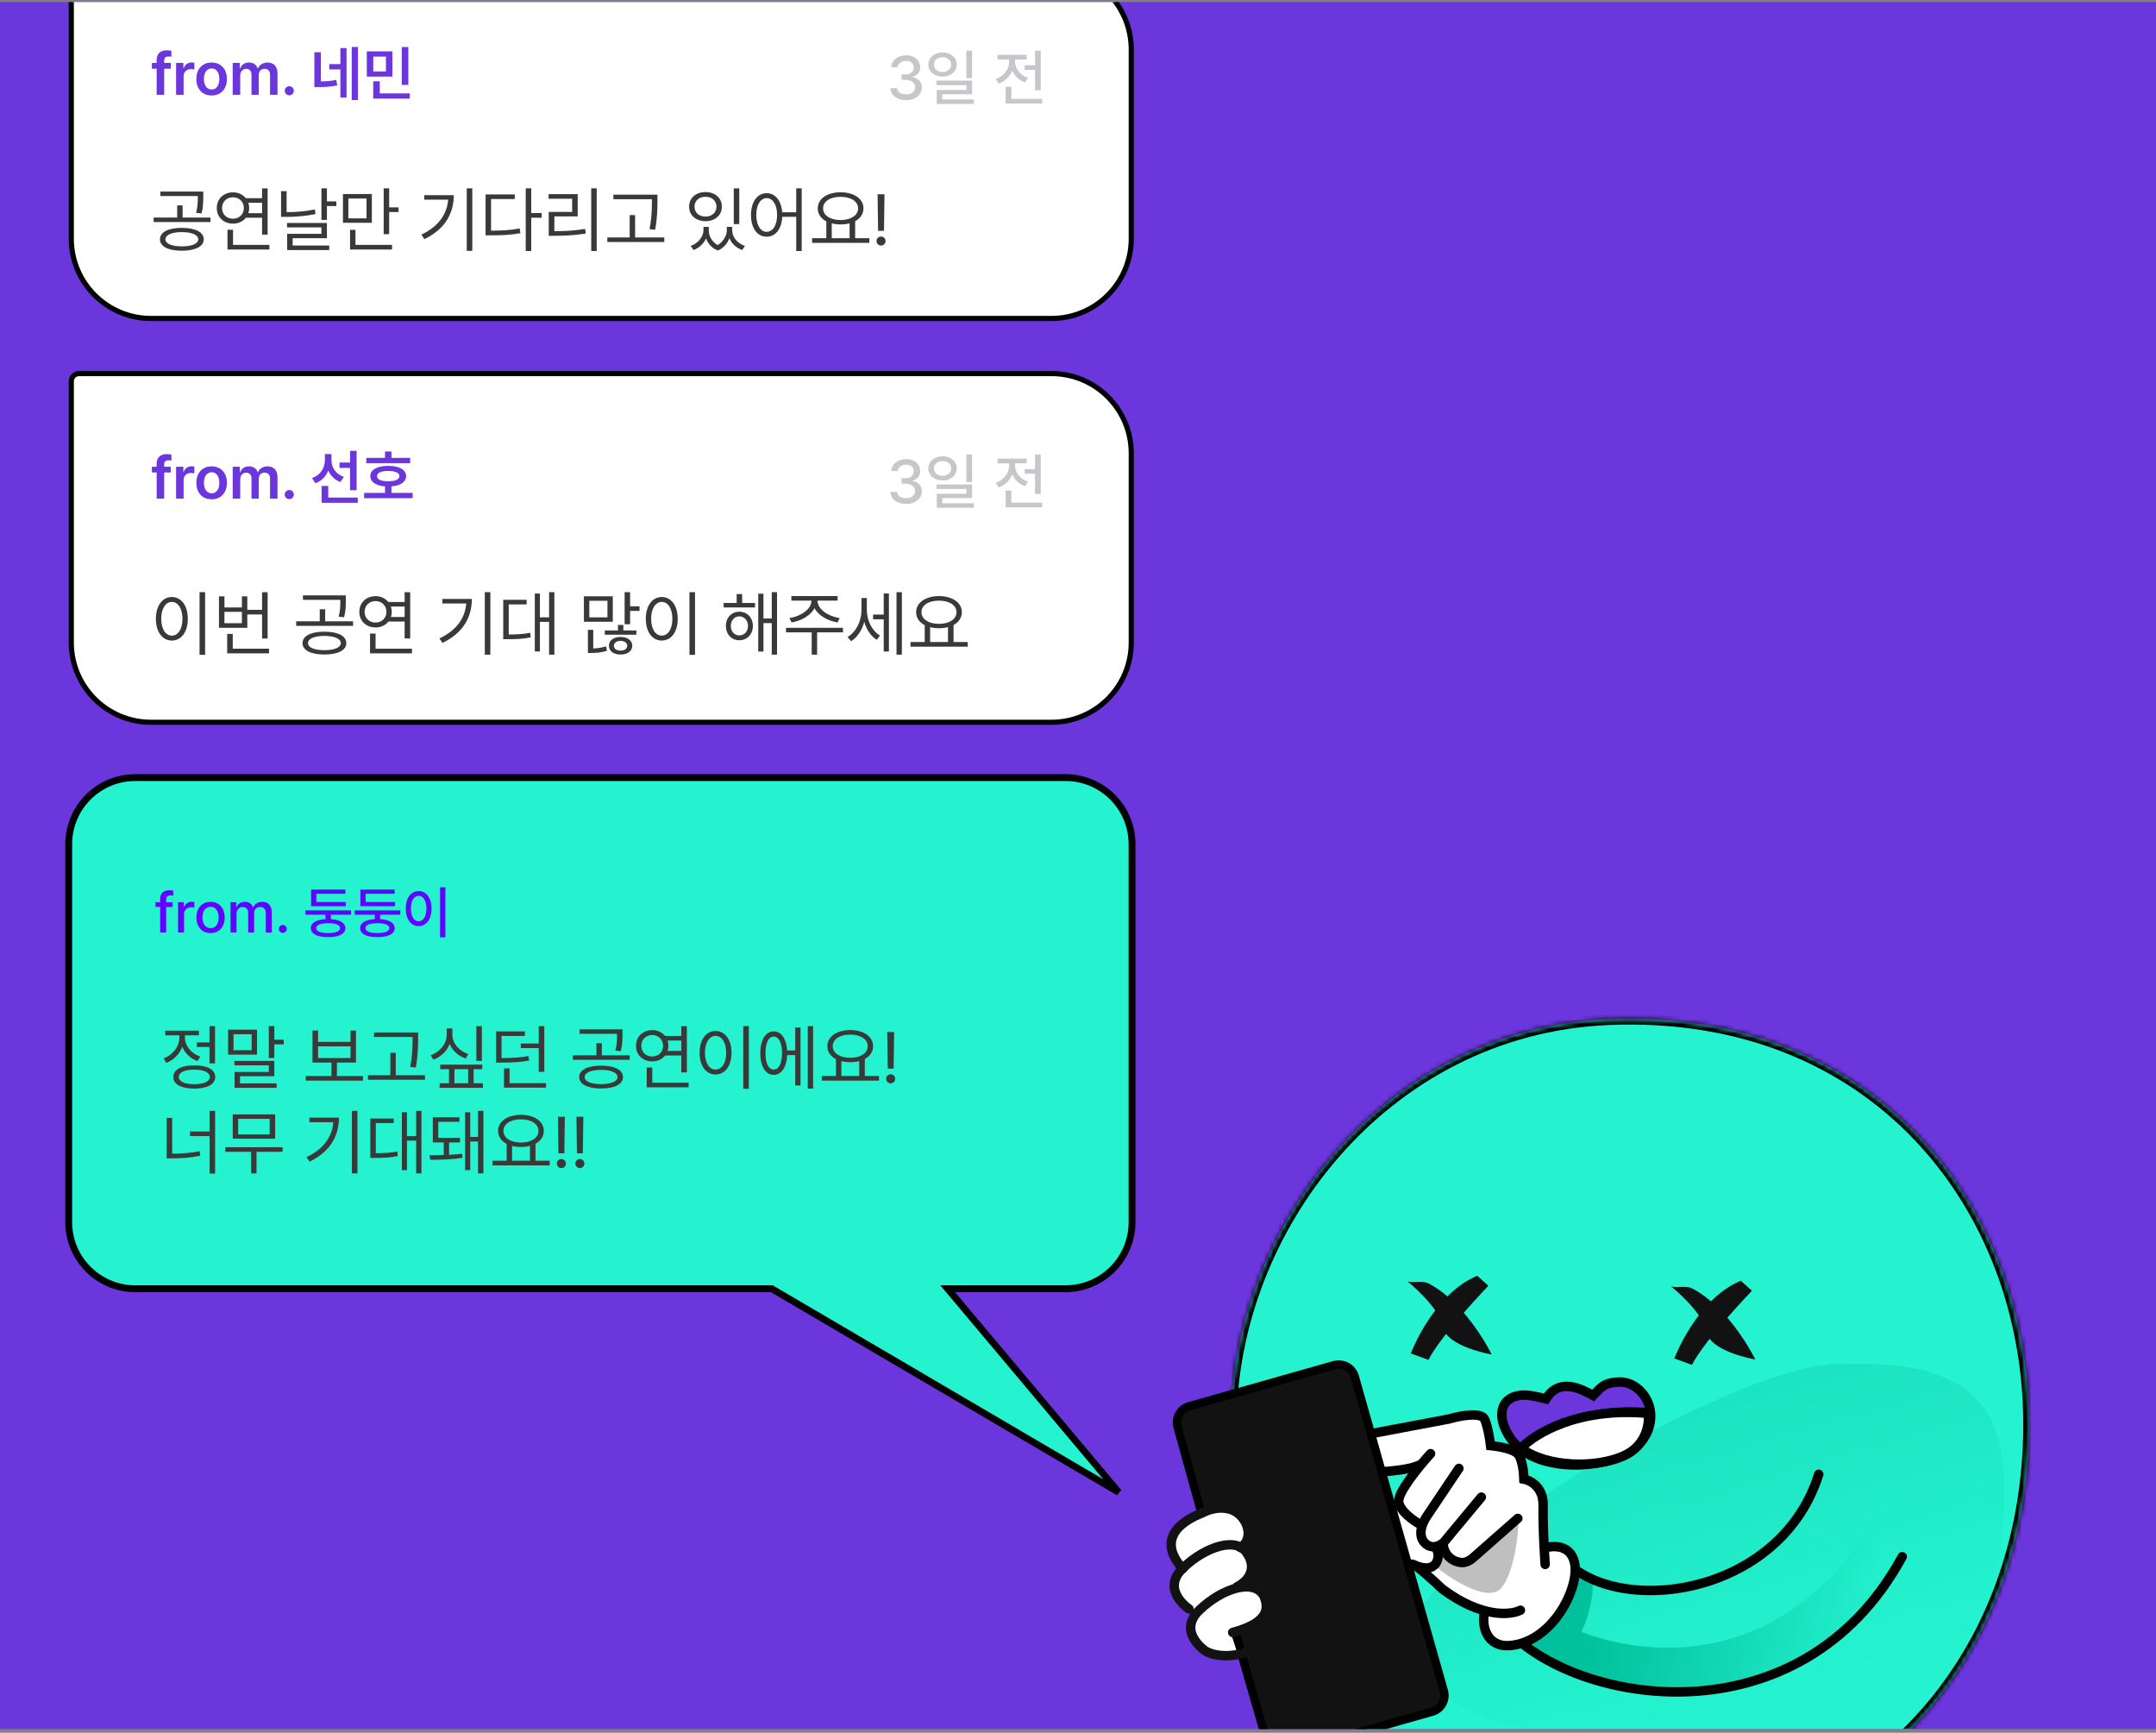 <svg width="458" height="368" viewBox="0 0 458 368" fill="none" xmlns="http://www.w3.org/2000/svg">
<rect x="0" y="0" width="458" height="368" fill="#808080" stroke="none"/>
<g clip-path="url(#clip0_4_4052)">
<rect width="458" height="366.765" transform="translate(0 0.435)" fill="#6B36DC"/>
<mask id="path-1-inside-1_4_4052" fill="white">
<path d="M431 302.532C431 352.579 396.292 390.869 347.801 390.869C299.31 390.869 261.5 351.319 261.5 302.532C261.5 261 294 218.602 341.5 216.5C398 214 431 256 431 302.532Z"/>
</mask>
<path d="M431 302.532C431 352.579 396.292 390.869 347.801 390.869C299.31 390.869 261.5 351.319 261.5 302.532C261.5 261 294 218.602 341.5 216.5C398 214 431 256 431 302.532Z" fill="#25F3CF"/>
<path d="M341.5 216.5L341.553 217.699L341.5 216.5ZM429.8 302.532C429.8 351.998 395.55 389.669 347.801 389.669V392.069C397.034 392.069 432.2 353.159 432.2 302.532H429.8ZM347.801 389.669C300.006 389.669 262.7 350.69 262.7 302.532H260.3C260.3 351.948 298.613 392.069 347.801 392.069V389.669ZM262.7 302.532C262.7 261.543 294.789 219.768 341.553 217.699L341.447 215.301C293.211 217.436 260.3 260.457 260.3 302.532H262.7ZM341.553 217.699C369.474 216.463 391.508 226.216 406.57 241.959C421.649 257.718 429.8 279.544 429.8 302.532H432.2C432.2 278.988 423.851 256.549 408.305 240.299C392.742 224.034 370.026 214.037 341.447 215.301L341.553 217.699Z" fill="black" mask="url(#path-1-inside-1_4_4052)"/>
<path d="M15.144 80.974C15.144 80.069 15.878 79.335 16.783 79.335H223.376C232.731 79.335 240.314 86.918 240.314 96.272V136.458C240.314 145.813 232.731 153.396 223.376 153.396H32.082C22.727 153.396 15.144 145.813 15.144 136.458V80.974Z" fill="white"/>
<path d="M15.144 80.974C15.144 80.069 15.878 79.335 16.783 79.335H223.376C232.731 79.335 240.314 86.918 240.314 96.272V136.458C240.314 145.813 232.731 153.396 223.376 153.396H32.082C22.727 153.396 15.144 145.813 15.144 136.458V80.974Z" stroke="black" stroke-width="1.093"/>
<path d="M36.273 99.128V100.351H34.876V105.902H33.279V100.351H32.269V99.128H33.279V98.48C33.279 97.164 34.096 96.447 35.4 96.447C35.767 96.447 36.111 96.484 36.41 96.546V97.806C36.148 97.769 35.955 97.763 35.836 97.756C35.194 97.763 34.869 98.012 34.876 98.629V99.128H36.273ZM37.408 105.902V99.128H38.954V100.251H39.029C39.273 99.471 39.921 99.029 40.701 99.029C40.875 99.029 41.125 99.047 41.275 99.066V100.538C41.131 100.488 40.8 100.444 40.539 100.438C39.653 100.444 39.004 101.056 39.004 101.91V105.902H37.408ZM44.954 106.039C42.977 106.039 41.711 104.635 41.711 102.546C41.711 100.438 42.977 99.041 44.954 99.041C46.938 99.041 48.204 100.438 48.197 102.546C48.204 104.635 46.938 106.039 44.954 106.039ZM43.32 102.534C43.32 103.775 43.863 104.766 44.967 104.766C46.052 104.766 46.594 103.775 46.588 102.534C46.594 101.293 46.052 100.295 44.967 100.301C43.863 100.295 43.32 101.293 43.32 102.534ZM49.432 105.902V99.128H50.954V100.276H51.041C51.322 99.503 52.002 99.041 52.9 99.041C53.817 99.041 54.478 99.509 54.733 100.276H54.808C55.102 99.528 55.856 99.041 56.842 99.041C58.083 99.041 58.956 99.839 58.95 101.349V105.902H57.365V101.598C57.365 100.756 56.854 100.376 56.205 100.376C55.426 100.376 54.971 100.906 54.971 101.673V105.902H53.424V101.536C53.417 100.831 52.956 100.376 52.276 100.376C51.59 100.376 51.029 100.943 51.029 101.785V105.902H49.432ZM61.457 106.001C60.92 106.001 60.477 105.565 60.484 105.028C60.477 104.505 60.92 104.074 61.457 104.068C61.974 104.074 62.417 104.505 62.417 105.028C62.417 105.565 61.974 106.001 61.457 106.001ZM70.413 97.731C70.406 99.228 71.305 100.688 73.057 101.286L72.296 102.372C71.08 101.916 70.213 101.037 69.733 99.927C69.253 101.168 68.33 102.141 67.007 102.633L66.272 101.536C68.086 100.925 69.01 99.365 69.016 97.719V96.434H70.413V97.731ZM68.317 106.787V103.207H69.727V105.665H76.001V106.787H68.317ZM72.122 99.365V98.23H74.367V95.748H75.751V104.118H74.367V99.365H72.122ZM87.127 97.245V98.368H77.809V97.245H81.789V95.885H83.161V97.245H87.127ZM77.348 105.802V104.679H81.789V103.295C79.843 103.145 78.664 102.359 78.67 101.112C78.664 99.752 80.123 98.941 82.475 98.941C84.795 98.941 86.273 99.752 86.267 101.112C86.273 102.353 85.082 103.139 83.161 103.295V104.679H87.651V105.802H77.348ZM80.092 101.112C80.086 101.835 80.94 102.203 82.475 102.209C83.978 102.203 84.845 101.835 84.845 101.112C84.845 100.401 83.978 100.033 82.475 100.027C80.94 100.033 80.086 100.401 80.092 101.112Z" fill="#6B36DC"/>
<path d="M192.487 107.03C190.566 107.03 189.202 105.999 189.145 104.481H190.579C190.63 105.294 191.437 105.813 192.474 105.813C193.595 105.813 194.408 105.205 194.408 104.302C194.408 103.386 193.646 102.733 192.32 102.727H191.526V101.574H192.32C193.377 101.581 194.113 100.992 194.113 100.102C194.113 99.257 193.479 98.68 192.5 98.68C191.571 98.68 190.739 99.199 190.707 100.038H189.349C189.388 98.527 190.784 97.502 192.512 97.502C194.337 97.502 195.483 98.655 195.471 100.025C195.483 101.081 194.83 101.837 193.831 102.087V102.151C195.099 102.33 195.836 103.181 195.829 104.353C195.836 105.896 194.408 107.03 192.487 107.03ZM200.234 96.9C201.963 96.913 203.237 97.969 203.244 99.474C203.237 100.985 201.963 102.035 200.234 102.035C198.486 102.035 197.219 100.985 197.212 99.474C197.219 97.969 198.486 96.913 200.234 96.9ZM198.403 99.474C198.397 100.422 199.178 101.049 200.234 101.049C201.284 101.049 202.066 100.422 202.066 99.474C202.066 98.539 201.284 97.912 200.234 97.925C199.178 97.912 198.397 98.539 198.403 99.474ZM198.954 103.854V102.881H206.496V105.775H200.17V106.876H206.881V107.849H198.992V104.865H205.293V103.854H198.954ZM205.28 102.356V96.516H206.496V102.356H205.28ZM221.082 96.529V104.929H219.866V100.614H217.676V99.628H219.866V96.529H221.082ZM211.529 102.535C213.29 101.939 214.391 100.428 214.385 98.847V98.398H211.9V97.4H218.086V98.398H215.627V98.847C215.62 100.275 216.658 101.715 218.393 102.291L217.765 103.265C216.478 102.817 215.524 101.894 215.025 100.755C214.526 102.023 213.52 103.034 212.157 103.521L211.529 102.535ZM213.629 107.747V104.174H214.846V106.761H221.389V107.747H213.629Z" fill="#C7C7CB"/>
<path d="M43.571 125.758V139.069H42.39V125.758H43.571ZM33.113 131.42C33.12 128.596 34.524 126.796 36.504 126.788C38.476 126.796 39.903 128.596 39.895 131.42C39.903 134.251 38.476 136.044 36.504 136.036C34.524 136.044 33.12 134.251 33.113 131.42ZM34.248 131.42C34.248 133.579 35.174 134.998 36.504 134.99C37.841 134.998 38.76 133.579 38.76 131.42C38.76 129.261 37.841 127.842 36.504 127.834C35.174 127.842 34.248 129.261 34.248 131.42ZM56.852 125.772V135.603H55.672V130.494H52.535V133.332H46.514V126.654H47.679V129.014H51.384V126.654H52.535V129.507H55.672V125.772H56.852ZM47.679 132.361H51.384V129.941H47.679V132.361ZM48.262 138.755V134.632H49.442V137.769H57.151V138.755H48.262ZM68.909 134.154C71.755 134.154 73.563 135.05 73.57 136.589C73.563 138.113 71.755 139.009 68.909 139.009C66.063 139.009 64.255 138.113 64.263 136.589C64.255 135.05 66.063 134.154 68.909 134.154ZM62.918 132.914V131.958H67.923V129.388H69.073V131.958H75.004V132.914H62.918ZM64.352 127.401V126.445H73.466V127.565C73.458 128.641 73.458 129.717 73.092 131.091L71.942 130.957C72.3 129.59 72.3 128.604 72.3 127.565V127.401H64.352ZM65.428 136.589C65.42 137.515 66.795 138.083 68.909 138.083C71.03 138.083 72.39 137.515 72.405 136.589C72.39 135.64 71.03 135.058 68.909 135.05C66.795 135.058 65.42 135.64 65.428 136.589ZM87.136 125.772V135.588H85.956V132.002H82.519C81.907 132.787 80.921 133.257 79.785 133.257C77.798 133.257 76.327 131.883 76.334 129.941C76.327 127.991 77.798 126.617 79.785 126.609C80.913 126.617 81.884 127.08 82.504 127.849H85.956V125.772H87.136ZM77.455 129.941C77.455 131.27 78.426 132.219 79.785 132.212C81.093 132.219 82.086 131.27 82.086 129.941C82.086 128.619 81.093 127.662 79.785 127.655C78.426 127.662 77.455 128.619 77.455 129.941ZM78.605 138.755V134.557H79.785V137.769H87.509V138.755H78.605ZM83.035 128.82C83.154 129.164 83.222 129.537 83.222 129.941C83.222 130.329 83.154 130.695 83.042 131.031H85.956V128.82H83.035ZM104.167 125.758V139.039H102.987V125.758H104.167ZM93.351 135.588C96.944 133.885 98.782 131.338 99.043 128.163H93.963V127.207H100.238C100.223 131.024 98.445 134.408 93.993 136.544L93.351 135.588ZM117.763 125.758V139.039H116.642V132.077H114.685V138.352H113.61V126.056H114.685V131.106H116.642V125.758H117.763ZM106.902 135.752V127.386H111.877V128.357H108.067V134.751C109.897 134.744 111.159 134.677 112.639 134.378L112.743 135.364C111.145 135.693 109.792 135.745 107.753 135.752H106.902ZM133.853 125.758V128.76H135.855V129.747H133.853V132.57H132.688V125.758H133.853ZM124.038 132.047V126.639H130.178V132.047H124.038ZM124.889 138.681V133.765H126.025V137.717C126.794 137.687 127.818 137.575 128.759 137.261L128.938 138.203C127.646 138.628 126.383 138.688 125.517 138.681H124.889ZM125.188 131.106H129.043V127.595H125.188V131.106ZM128.475 134.796V133.9H131.269V132.72H132.419V133.9H135.183V134.796H128.475ZM129.356 137.142C129.349 135.991 130.357 135.282 131.822 135.274C133.278 135.282 134.302 135.991 134.317 137.142C134.302 138.292 133.278 139.009 131.822 139.009C130.357 139.009 129.349 138.292 129.356 137.142ZM130.402 137.142C130.402 137.777 130.992 138.188 131.822 138.173C132.651 138.188 133.241 137.777 133.241 137.142C133.241 136.522 132.651 136.118 131.822 136.111C130.992 136.118 130.402 136.522 130.402 137.142ZM147.643 125.758V139.069H146.463V125.758H147.643ZM137.185 131.42C137.193 128.596 138.597 126.796 140.576 126.788C142.549 126.796 143.975 128.596 143.968 131.42C143.975 134.251 142.549 136.044 140.576 136.036C138.597 136.044 137.193 134.251 137.185 131.42ZM138.32 131.42C138.32 133.579 139.247 134.998 140.576 134.99C141.914 134.998 142.832 133.579 142.832 131.42C142.832 129.261 141.914 127.842 140.576 127.834C139.247 127.842 138.32 129.261 138.32 131.42ZM160.387 128.058V129.014H153.724V128.058H156.488V126.161H157.653V128.058H160.387ZM154.202 132.929C154.202 131.166 155.404 129.918 157.055 129.911C158.729 129.918 159.924 131.166 159.939 132.929C159.924 134.714 158.729 135.969 157.055 135.977C155.404 135.969 154.202 134.714 154.202 132.929ZM155.248 132.929C155.248 134.109 156.002 134.953 157.055 134.946C158.116 134.953 158.893 134.109 158.893 132.929C158.893 131.763 158.116 130.912 157.055 130.897C156.002 130.912 155.248 131.763 155.248 132.929ZM161.074 138.382V126.086H162.18V131.36H163.943V125.758H165.063V139.039H163.943V132.331H162.18V138.382H161.074ZM173.684 127.64C173.676 129.418 176.044 130.927 178.36 131.27L177.927 132.197C175.857 131.846 173.833 130.74 173.026 129.141C172.219 130.74 170.195 131.846 168.156 132.197L167.693 131.27C170.001 130.927 172.361 129.418 172.369 127.64V127.55H168.111V126.594H177.927V127.55H173.684V127.64ZM166.976 134.303V133.332H179.077V134.303H173.579V139.039H172.429V134.303H166.976ZM184.142 129.537C184.142 131.651 185.173 133.93 186.935 134.976L186.263 135.887C184.978 135.11 184.059 133.691 183.596 132.07C183.111 133.84 182.125 135.364 180.795 136.171L180.048 135.289C181.886 134.214 183.006 131.861 183.006 129.582V127.012H184.142V129.537ZM185.471 131.524V130.523H187.727V126.041H188.833V138.367H187.727V131.524H185.471ZM190.446 139.039V125.758H191.582V139.039H190.446ZM205.581 136.35V137.336H193.419V136.35H196.437V132.772C195.302 132.182 194.615 131.226 194.615 130.015C194.615 127.961 196.632 126.609 199.47 126.594C202.309 126.609 204.326 127.961 204.326 130.015C204.326 131.203 203.661 132.144 202.563 132.735V136.35H205.581ZM195.75 130.015C195.743 131.502 197.289 132.495 199.47 132.495C201.629 132.495 203.19 131.502 203.19 130.015C203.19 128.529 201.629 127.55 199.47 127.565C197.289 127.55 195.743 128.529 195.75 130.015ZM197.588 136.35H201.382V133.19C200.807 133.34 200.165 133.422 199.47 133.422C198.79 133.422 198.155 133.347 197.588 133.198V136.35Z" fill="#39393A"/>
<path d="M15.144 -4.787C15.144 -5.692 15.878 -6.426 16.783 -6.426H223.376C232.731 -6.426 240.314 1.157 240.314 10.512V50.697C240.314 60.052 232.731 67.635 223.376 67.635H32.082C22.727 67.635 15.144 60.052 15.144 50.697V-4.787Z" fill="white"/>
<path d="M15.144 -4.787C15.144 -5.692 15.878 -6.426 16.783 -6.426H223.376C232.731 -6.426 240.314 1.157 240.314 10.512V50.697C240.314 60.052 232.731 67.635 223.376 67.635H32.082C22.727 67.635 15.144 60.052 15.144 50.697V-4.787Z" stroke="black" stroke-width="1.093"/>
<path d="M36.273 13.367V14.59H34.876V20.141H33.279V14.59H32.269V13.367H33.279V12.719C33.279 11.403 34.096 10.686 35.4 10.686C35.767 10.686 36.111 10.723 36.41 10.785V12.045C36.148 12.008 35.955 12.002 35.836 11.995C35.194 12.002 34.869 12.251 34.876 12.868V13.367H36.273ZM37.408 20.141V13.367H38.954V14.49H39.029C39.273 13.71 39.921 13.268 40.701 13.268C40.875 13.268 41.125 13.286 41.275 13.305V14.777C41.131 14.727 40.8 14.683 40.539 14.677C39.653 14.683 39.004 15.295 39.004 16.149V20.141H37.408ZM44.954 20.278C42.977 20.278 41.711 18.875 41.711 16.785C41.711 14.677 42.977 13.28 44.954 13.28C46.938 13.28 48.204 14.677 48.197 16.785C48.204 18.875 46.938 20.278 44.954 20.278ZM43.32 16.773C43.32 18.014 43.863 19.006 44.967 19.006C46.052 19.006 46.594 18.014 46.588 16.773C46.594 15.532 46.052 14.534 44.967 14.54C43.863 14.534 43.32 15.532 43.32 16.773ZM49.432 20.141V13.367H50.954V14.515H51.041C51.322 13.742 52.002 13.28 52.9 13.28C53.817 13.28 54.478 13.748 54.733 14.515H54.808C55.102 13.767 55.856 13.28 56.842 13.28C58.083 13.28 58.956 14.078 58.95 15.588V20.141H57.365V15.837C57.365 14.995 56.854 14.615 56.205 14.615C55.426 14.615 54.971 15.145 54.971 15.912V20.141H53.424V15.775C53.417 15.07 52.956 14.615 52.276 14.615C51.59 14.615 51.029 15.182 51.029 16.024V20.141H49.432ZM61.457 20.24C60.92 20.24 60.477 19.804 60.484 19.267C60.477 18.744 60.92 18.313 61.457 18.307C61.974 18.313 62.417 18.744 62.417 19.267C62.417 19.804 61.974 20.24 61.457 20.24ZM68.168 11.097V17.297C69.271 17.284 70.282 17.209 71.436 16.96L71.635 18.132C70.207 18.444 68.972 18.494 67.544 18.494H66.783V11.097H68.168ZM69.951 14.739V13.617H72.309V10.212H73.618V20.714H72.309V14.739H69.951ZM74.716 21.251V9.975H76.038V21.251H74.716ZM83.36 10.91V16.274H77.922V10.91H83.36ZM79.281 20.951V17.272H80.678V19.829H87.052V20.951H79.281ZM79.294 15.164H81.988V12.02H79.294V15.164ZM85.344 18.032V9.987H86.741V18.032H85.344Z" fill="#6B36DC"/>
<path d="M192.487 21.269C190.566 21.269 189.202 20.238 189.145 18.72H190.579C190.63 19.533 191.437 20.052 192.474 20.052C193.595 20.052 194.408 19.444 194.408 18.541C194.408 17.625 193.646 16.972 192.32 16.966H191.526V15.813H192.32C193.377 15.82 194.113 15.231 194.113 14.341C194.113 13.495 193.479 12.919 192.5 12.919C191.571 12.919 190.739 13.438 190.707 14.277H189.349C189.388 12.766 190.784 11.741 192.512 11.741C194.337 11.741 195.483 12.894 195.471 14.264C195.483 15.32 194.83 16.076 193.831 16.326V16.39C195.099 16.569 195.836 17.421 195.829 18.592C195.836 20.135 194.408 21.269 192.487 21.269ZM200.234 11.139C201.963 11.152 203.237 12.209 203.244 13.713C203.237 15.224 201.963 16.274 200.234 16.274C198.486 16.274 197.219 15.224 197.212 13.713C197.219 12.209 198.486 11.152 200.234 11.139ZM198.403 13.713C198.397 14.661 199.178 15.288 200.234 15.288C201.284 15.288 202.066 14.661 202.066 13.713C202.066 12.778 201.284 12.151 200.234 12.164C199.178 12.151 198.397 12.778 198.403 13.713ZM198.954 18.093V17.12H206.496V20.014H200.17V21.115H206.881V22.088H198.992V19.104H205.293V18.093H198.954ZM205.28 16.595V10.755H206.496V16.595H205.28ZM221.082 10.768V19.169H219.866V14.853H217.676V13.867H219.866V10.768H221.082ZM211.529 16.774C213.29 16.178 214.391 14.667 214.385 13.086V12.637H211.9V11.639H218.086V12.637H215.627V13.086C215.62 14.514 216.658 15.954 218.393 16.53L217.765 17.504C216.478 17.055 215.524 16.134 215.025 14.994C214.526 16.262 213.52 17.273 212.157 17.76L211.529 16.774ZM213.629 21.986V18.413H214.846V21H221.389V21.986H213.629Z" fill="#C7C7CB"/>
<path d="M38.625 48.393C41.471 48.393 43.279 49.289 43.287 50.828C43.279 52.352 41.471 53.248 38.625 53.248C35.779 53.248 33.972 52.352 33.979 50.828C33.972 49.289 35.779 48.393 38.625 48.393ZM32.635 47.153V46.197H37.639V43.627H38.79V46.197H44.721V47.153H32.635ZM34.069 41.64V40.684H43.182V41.804C43.175 42.88 43.175 43.956 42.809 45.33L41.658 45.196C42.017 43.829 42.017 42.843 42.017 41.804V41.64H34.069ZM35.144 50.828C35.137 51.754 36.511 52.322 38.625 52.322C40.747 52.322 42.106 51.754 42.121 50.828C42.106 49.88 40.747 49.297 38.625 49.289C36.511 49.297 35.137 49.88 35.144 50.828ZM56.852 40.011V49.827H55.672V46.242H52.236C51.623 47.026 50.637 47.496 49.502 47.496C47.515 47.496 46.043 46.122 46.051 44.18C46.043 42.23 47.515 40.856 49.502 40.848C50.63 40.856 51.601 41.319 52.221 42.088H55.672V40.011H56.852ZM47.171 44.18C47.171 45.51 48.142 46.458 49.502 46.451C50.809 46.458 51.803 45.51 51.803 44.18C51.803 42.858 50.809 41.901 49.502 41.894C48.142 41.901 47.171 42.858 47.171 44.18ZM48.322 52.995V48.796H49.502V52.008H57.226V52.995H48.322ZM52.751 43.059C52.871 43.403 52.938 43.776 52.938 44.18C52.938 44.568 52.871 44.934 52.759 45.27H55.672V43.059H52.751ZM69.447 39.997V42.776H71.449V43.761H69.447V46.705H68.281V39.997H69.447ZM59.706 46.062V40.594H60.886V45.046C62.769 45.054 64.718 44.919 66.877 44.479L67.026 45.465C64.756 45.928 62.761 46.055 60.767 46.062H59.706ZM60.976 48.288V47.347H69.447V50.589H62.171V52.143H69.94V53.099H61.006V49.663H68.281V48.288H60.976ZM78.993 41.207V47.317H72.853V41.207H78.993ZM74.004 46.376H77.858V42.163H74.004V46.376ZM74.362 52.995V48.811H75.513V52.008H83.281V52.995H74.362ZM81.503 49.737V39.997H82.669V44.045H84.671V45.031H82.669V49.737H81.503ZM100.328 39.997V53.278H99.148V39.997H100.328ZM89.511 49.827C93.104 48.124 94.942 45.577 95.204 42.402H90.124V41.446H96.399C96.384 45.263 94.606 48.647 90.154 50.783L89.511 49.827ZM112.848 39.997V45.255H115.074V46.242H112.848V53.308H111.682V39.997H112.848ZM103.152 49.977V41.296H109.352V42.267H104.317V48.99C106.722 48.983 108.418 48.879 110.398 48.512L110.547 49.528C108.463 49.902 106.722 49.977 104.197 49.977H103.152ZM126.757 39.997V53.308H125.592V39.997H126.757ZM116.538 42.208V41.237H122.723V45.958H117.763V49.095C119.967 49.103 121.931 48.998 124.307 48.617L124.426 49.603C121.984 49.984 119.967 50.081 117.673 50.081H116.568V45.002H121.543V42.208H116.538ZM139.665 41.341V42.671C139.65 44.299 139.65 46.122 139.172 48.796L137.977 48.662C138.477 46.122 138.477 44.262 138.485 42.671V42.312H130.298V41.341H139.665ZM129.013 51.396V50.425H133.764V45.674H134.914V50.425H141.114V51.396H129.013ZM150.571 48.916C150.564 50.089 151.199 51.336 152.461 52.053C153.731 51.269 154.403 49.939 154.396 48.916V48.184H155.546V48.916C155.539 50.283 156.547 51.642 158.251 52.233L157.668 53.099C156.338 52.628 155.412 51.702 154.949 50.589C154.538 51.665 153.724 52.688 152.499 53.204C151.206 52.711 150.385 51.739 149.989 50.627C149.511 51.695 148.599 52.621 147.329 53.099L146.732 52.233C148.412 51.605 149.421 50.186 149.436 48.916V48.184H150.571V48.916ZM146.388 43.896C146.381 42.043 147.852 40.781 149.869 40.788C151.886 40.781 153.343 42.043 153.35 43.896C153.343 45.719 151.886 46.974 149.869 46.974C147.852 46.974 146.381 45.719 146.388 43.896ZM147.538 43.896C147.524 45.129 148.502 45.995 149.869 46.002C151.221 45.995 152.2 45.129 152.2 43.896C152.2 42.656 151.221 41.775 149.869 41.789C148.502 41.775 147.524 42.656 147.538 43.896ZM155.875 47.601V40.011H157.04V47.601H155.875ZM162.867 41.028C164.675 41.035 165.982 42.589 166.161 45.076H169.142V39.997H170.307V53.308H169.142V46.047H166.176C166.049 48.654 164.72 50.283 162.867 50.275C160.902 50.283 159.528 48.49 159.535 45.659C159.528 42.835 160.902 41.035 162.867 41.028ZM160.656 45.659C160.663 47.818 161.56 49.237 162.867 49.23C164.167 49.237 165.078 47.818 165.078 45.659C165.078 43.5 164.167 42.081 162.867 42.073C161.56 42.081 160.663 43.5 160.656 45.659ZM184.679 50.589V51.575H172.518V50.589H175.536V47.011C174.401 46.421 173.713 45.465 173.713 44.255C173.713 42.2 175.73 40.848 178.569 40.833C181.408 40.848 183.425 42.2 183.425 44.255C183.425 45.442 182.76 46.383 181.662 46.974V50.589H184.679ZM174.849 44.255C174.841 45.741 176.388 46.735 178.569 46.735C180.728 46.735 182.289 45.741 182.289 44.255C182.289 42.768 180.728 41.789 178.569 41.804C176.388 41.789 174.841 42.768 174.849 44.255ZM176.687 50.589H180.481V47.429C179.906 47.579 179.264 47.661 178.569 47.661C177.889 47.661 177.254 47.586 176.687 47.437V50.589ZM187.892 41.252L187.787 49.02H186.532L186.427 41.252H187.892ZM186.203 51.187C186.188 50.664 186.637 50.23 187.16 50.23C187.69 50.23 188.123 50.664 188.116 51.187C188.123 51.717 187.69 52.15 187.16 52.158C186.637 52.15 186.188 51.717 186.203 51.187Z" fill="#39393A"/>
<path d="M425.054 329.478C423.311 349.737 392.877 377.95 372.943 376.235C353.009 374.521 297.788 368.353 299.53 348.095C301.272 327.836 372.181 287.978 392.115 289.692C428.595 288.305 426.796 309.219 425.054 329.478Z" fill="url(#paint0_linear_4_4052)"/>
<path d="M299 272.144C299 272.144 305.743 277.528 306.504 281.779C307.266 286.03 316.876 287.66 316.876 287.66C316.876 287.66 311.761 277.05 303.637 272.658C302.133 271.843 300.735 272.551 299.018 272.162L299 272.144Z" fill="#121212"/>
<path d="M299.692 287.447C299.692 287.447 304.435 274.819 313.816 270.94L316.187 273.065C316.187 273.065 306.063 283.569 303.444 288.811L299.692 287.43V287.447Z" fill="#121212"/>
<path d="M355 273.204C355 273.204 361.743 278.589 362.504 282.839C363.266 287.09 372.876 288.72 372.876 288.72C372.876 288.72 367.761 278.11 359.637 273.718C358.133 272.903 356.735 273.612 355.018 273.222L355 273.204Z" fill="#121212"/>
<path d="M355.672 288.508C355.672 288.508 360.416 275.879 369.796 272L372.168 274.125C372.168 274.125 362.044 284.629 359.425 289.871L355.672 288.49V288.508Z" fill="#121212"/>
<path fill-rule="evenodd" clip-rule="evenodd" d="M335.917 346.573C351.987 352.75 379.589 353.194 397.744 323.28L404.044 330.065C400.733 337.739 388.972 354.103 368.424 358.174C347.875 362.245 330.461 354.216 324.322 349.693L329.701 344.934L329.653 344.847C331.268 342.747 334.547 337.674 334.741 334.185L338.376 336.123C338.435 338.194 337.939 342.459 335.917 346.573Z" fill="url(#paint1_linear_4_4052)"/>
<path d="M330.395 328.72C339.241 343.99 377.632 340.728 386.355 313.104M320.001 345.892C334.659 362.175 382.478 370.291 404.09 330.603" stroke="black" stroke-width="2" stroke-linecap="round"/>
<path d="M275.36 307.427L315.126 300.856L316.643 307.016L322.771 308.239L324.699 314.338L326.667 317.909L327.826 328.508L329.696 328.304L334.611 329.975L335.088 334.34L333.383 338.943L331.4 343.892L326.129 347.623L321.243 349.103L317.712 348.543L315.501 345.63L315.126 342.2L306.407 337.475L305.626 336.553L304.436 335.065L303.246 333.875L298.189 331.793L294.322 329.116L293.43 322.274L297.577 317.303L300.081 311.35L286.987 312.781L277.741 311.899C273.891 311.31 274.549 308.673 275.36 307.427Z" fill="white"/>
<path d="M319.013 337.147C316.395 340.479 308.8 335.759 305.329 332.982L306.817 329.115L308.006 331.198L311.874 332.09L322.583 323.166C322.484 326.438 321.631 333.815 319.013 337.147Z" fill="#BFBFBF"/>
<path d="M303.896 308.724C301.548 311.294 296.906 316.934 297.124 318.929C297.342 320.924 300.303 322.998 301.756 323.786M309.916 311.852L303.069 322.056C301.897 323.802 301.203 326.207 302.684 327.7C303.571 328.593 304.857 328.937 306.598 327.673M306.598 327.673L314.685 317.956M306.598 327.673C306.466 328.957 307.452 331.447 310.283 331.83C311.253 331.961 312.18 331.491 312.916 330.844L322.435 322.472" stroke="black" stroke-width="2" stroke-linecap="round"/>
<path d="M301.328 311.213C297.973 312.842 286.479 312.942 280.684 312.839C272.181 311.245 274.008 308.521 275.984 307.359L307.822 301.355C310.063 300.689 314.717 299.781 315.407 301.472C316.096 303.163 316.519 305.872 316.644 307.016C318.236 307.157 321.643 307.731 322.528 308.896C323.412 310.061 323.698 312.87 323.731 314.128C325.127 314.396 327.897 315.881 327.807 319.676C327.747 322.244 327.881 325.898 328.031 328.801M328.235 332.249C328.177 331.405 328.102 330.189 328.031 328.801M328.031 328.801C329.903 328.176 333.826 327.978 334.538 332.191C335.43 337.457 329.73 348.806 320.655 349.483C315.953 349.833 314.532 345.42 315.43 342.091M322.988 341.971C320.897 343.041 314.653 343.64 306.407 337.474C304.56 335.713 300.689 332.191 299.975 332.191M305.032 328.801C306.122 330.096 305.627 334.767 300.272 332.288" stroke="black" stroke-width="2" stroke-linecap="round"/>
<path fill-rule="evenodd" clip-rule="evenodd" d="M28.746 165.14C20.932 165.14 14.598 171.474 14.598 179.288V259.55C14.598 267.364 20.932 273.698 28.746 273.698H163.96L237.639 316.919L201.307 273.698H226.332C234.145 273.698 240.48 267.364 240.48 259.55V179.288C240.48 171.474 234.145 165.14 226.332 165.14H28.746Z" fill="#25F3CF"/>
<path d="M163.96 273.698L164.328 273.071L164.158 272.971H163.96V273.698ZM237.639 316.919L237.271 317.546L238.195 316.451L237.639 316.919ZM201.307 273.698V272.971H199.746L200.751 274.166L201.307 273.698ZM15.325 179.288C15.325 171.876 21.333 165.867 28.746 165.867V164.413C20.53 164.413 13.871 171.073 13.871 179.288H15.325ZM15.325 259.55V179.288H13.871V259.55H15.325ZM28.746 272.971C21.333 272.971 15.325 266.962 15.325 259.55H13.871C13.871 267.765 20.53 274.425 28.746 274.425V272.971ZM163.96 272.971H28.746V274.425H163.96V272.971ZM238.007 316.292L164.328 273.071L163.592 274.325L237.271 317.546L238.007 316.292ZM200.751 274.166L237.082 317.387L238.195 316.451L201.864 273.23L200.751 274.166ZM226.332 272.971H201.307V274.425H226.332V272.971ZM239.753 259.55C239.753 266.962 233.744 272.971 226.332 272.971V274.425C234.547 274.425 241.207 267.765 241.207 259.55H239.753ZM239.753 179.288V259.55H241.207V179.288H239.753ZM226.332 165.867C233.744 165.867 239.753 171.876 239.753 179.288H241.207C241.207 171.073 234.547 164.413 226.332 164.413V165.867ZM28.746 165.867H226.332V164.413H28.746V165.867Z" fill="black"/>
<path d="M45.677 217.921V225.839H44.496V222.358H41.822V221.387H44.496V217.921H45.677ZM34.726 224.778C36.698 224.068 38.102 222.268 38.102 220.371V219.878H35.099V218.892H42.255V219.878H39.282V220.356C39.282 222.089 40.612 223.74 42.554 224.405L41.942 225.346C40.455 224.808 39.297 223.687 38.722 222.32C38.154 223.874 36.922 225.114 35.338 225.719L34.726 224.778ZM36.817 228.722C36.81 227.161 38.505 226.25 41.269 226.257C44.026 226.25 45.722 227.161 45.722 228.722C45.722 230.291 44.026 231.187 41.269 231.202C38.505 231.187 36.81 230.291 36.817 228.722ZM37.983 228.722C37.975 229.686 39.23 230.269 41.269 230.261C43.301 230.269 44.556 229.686 44.556 228.722C44.556 227.751 43.301 227.168 41.269 227.168C39.23 227.168 37.975 227.751 37.983 228.722ZM58.271 217.921V220.804H60.273V221.79H58.271V224.688H57.106V217.921H58.271ZM48.456 223.986V218.682H54.596V223.986H48.456ZM49.606 223.045H53.461V219.639H49.606V223.045ZM49.8 226.257V225.316H58.271V228.558H50.98V230.082H58.764V231.023H49.83V227.661H57.106V226.257H49.8ZM77.111 228.528V229.499H64.949V228.528H70.418V225.66H66.384V218.862H67.564V221.267H74.466V218.862H75.617V225.66H71.568V228.528H77.111ZM67.564 224.703H74.466V222.223H67.564V224.703ZM88.824 219.265V220.595C88.809 222.223 88.809 224.046 88.331 226.72L87.135 226.586C87.636 224.046 87.636 222.186 87.643 220.595V220.236H79.456V219.265H88.824ZM78.171 229.32V228.349H82.922V223.598H84.073V228.349H90.273V229.32H78.171ZM102.359 217.935V225.316H101.194V217.935H102.359ZM91.483 224.106C93.485 223.411 94.904 221.656 94.904 219.728V218.429H96.1V219.728C96.085 221.573 97.519 223.217 99.491 223.867L98.923 224.793C97.362 224.263 96.114 223.15 95.517 221.723C94.919 223.254 93.664 224.464 92.081 225.032L91.483 224.106ZM93.395 231.023V230.067H95.382V227.064H93.515V226.108H102.449V227.064H100.611V230.067H102.583V231.023H93.395ZM96.533 230.067H99.446V227.064H96.533V230.067ZM111.503 219.041V220.012H106.543V224.703C108.918 224.696 110.464 224.621 112.25 224.27L112.399 225.241C110.502 225.577 108.896 225.674 106.393 225.674H105.392V219.041H111.503ZM107.065 230.993V226.9H108.246V230.037H115.985V230.993H107.065ZM110.636 222.582V221.626H114.446V217.935H115.626V227.632H114.446V222.582H110.636ZM127.683 226.317C130.529 226.317 132.337 227.213 132.344 228.752C132.337 230.276 130.529 231.172 127.683 231.172C124.837 231.172 123.029 230.276 123.036 228.752C123.029 227.213 124.837 226.317 127.683 226.317ZM121.692 225.077V224.121H126.697V221.551H127.847V224.121H133.778V225.077H121.692ZM123.126 219.564V218.608H132.239V219.728C132.232 220.804 132.232 221.88 131.866 223.254L130.716 223.12C131.074 221.753 131.074 220.767 131.074 219.728V219.564H123.126ZM124.202 228.752C124.194 229.678 125.569 230.246 127.683 230.246C129.804 230.246 131.164 229.678 131.179 228.752C131.164 227.803 129.804 227.221 127.683 227.213C125.569 227.221 124.194 227.803 124.202 228.752ZM145.91 217.935V227.751H144.729V224.166H141.293C140.681 224.95 139.695 225.42 138.559 225.42C136.572 225.42 135.1 224.046 135.108 222.104C135.1 220.154 136.572 218.78 138.559 218.772C139.687 218.78 140.658 219.243 141.278 220.012H144.729V217.935H145.91ZM136.228 222.104C136.228 223.433 137.2 224.382 138.559 224.375C139.866 224.382 140.86 223.433 140.86 222.104C140.86 220.782 139.866 219.825 138.559 219.818C137.2 219.825 136.228 220.782 136.228 222.104ZM137.379 230.918V226.72H138.559V229.932H146.283V230.918H137.379ZM141.809 220.983C141.928 221.327 141.995 221.7 141.995 222.104C141.995 222.492 141.928 222.858 141.816 223.194H144.729V220.983H141.809ZM159.072 217.921V231.232H157.892V217.921H159.072ZM148.614 223.583C148.621 220.759 150.026 218.959 152.005 218.951C153.977 218.959 155.404 220.759 155.397 223.583C155.404 226.414 153.977 228.207 152.005 228.199C150.026 228.207 148.621 226.414 148.614 223.583ZM149.749 223.583C149.749 225.742 150.676 227.161 152.005 227.154C153.342 227.161 154.261 225.742 154.261 223.583C154.261 221.424 153.342 220.005 152.005 219.997C150.676 220.005 149.749 221.424 149.749 223.583ZM172.727 217.921V231.202H171.592V217.921H172.727ZM161.507 223.658C161.515 220.834 162.635 219.049 164.361 219.041C165.974 219.049 167.065 220.602 167.214 223.105H168.932V218.204H170.053V230.53H168.932V224.076H167.222C167.11 226.66 165.997 228.281 164.361 228.274C162.635 228.281 161.515 226.481 161.507 223.658ZM162.613 223.658C162.598 225.809 163.285 227.168 164.361 227.154C165.444 227.168 166.131 225.809 166.124 223.658C166.131 221.499 165.444 220.147 164.361 220.147C163.285 220.147 162.598 221.499 162.613 223.658ZM186.726 228.513V229.499H174.565V228.513H177.583V224.935C176.447 224.345 175.76 223.389 175.76 222.178C175.76 220.124 177.777 218.772 180.615 218.757C183.454 218.772 185.471 220.124 185.471 222.178C185.471 223.366 184.806 224.307 183.708 224.898V228.513H186.726ZM176.895 222.178C176.888 223.665 178.434 224.659 180.615 224.659C182.774 224.659 184.335 223.665 184.335 222.178C184.335 220.692 182.774 219.713 180.615 219.728C178.434 219.713 176.888 220.692 176.895 222.178ZM178.733 228.513H182.528V225.353C181.953 225.503 181.31 225.585 180.615 225.585C179.936 225.585 179.301 225.51 178.733 225.361V228.513ZM189.938 219.176L189.833 226.944H188.578L188.474 219.176H189.938ZM188.25 229.111C188.235 228.588 188.683 228.154 189.206 228.154C189.736 228.154 190.17 228.588 190.162 229.111C190.17 229.641 189.736 230.074 189.206 230.082C188.683 230.074 188.235 229.641 188.25 229.111ZM45.692 235.921V249.232H44.511V241.284H40.373V240.313H44.511V235.921H45.692ZM35.398 246.005V237.415H36.578V245.019C38.61 244.997 40.41 244.892 42.405 244.481L42.554 245.452C40.433 245.893 38.565 246.005 36.414 246.005H35.398ZM60.034 243.645V244.616H54.491V249.202H53.341V244.616H47.873V243.645H60.034ZM49.442 241.837V236.668H58.45V241.837H49.442ZM50.592 240.911H57.285V237.624H50.592V240.911ZM75.93 235.921V249.202H74.75V235.921H75.93ZM65.114 245.751C68.707 244.048 70.544 241.501 70.806 238.326H65.726V237.37H72.001C71.986 241.187 70.208 244.571 65.756 246.707L65.114 245.751ZM89.526 235.921V249.202H88.405V242.24H86.448V248.515H85.373V236.219H86.448V241.269H88.405V235.921H89.526ZM78.664 245.915V237.549H83.639V238.52H79.83V244.914C81.66 244.907 82.922 244.84 84.401 244.541L84.506 245.527C82.907 245.856 81.555 245.908 79.516 245.915H78.664ZM91.229 245.333C92.081 245.333 93.149 245.325 94.262 245.288V242.629H91.946V237.28H97.594V238.251H93.097V241.658H97.713V242.629H95.397V245.251C96.376 245.206 97.347 245.131 98.191 245.034L98.251 245.886C96.055 246.259 93.209 246.326 91.408 246.319L91.229 245.333ZM98.804 248.5V236.219H99.894V241.463H101.553V235.921H102.688V249.202H101.553V242.419H99.894V248.5H98.804ZM116.777 246.513V247.499H104.615V246.513H107.633V242.935C106.498 242.345 105.811 241.389 105.811 240.178C105.811 238.124 107.827 236.772 110.666 236.757C113.505 236.772 115.522 238.124 115.522 240.178C115.522 241.366 114.857 242.307 113.759 242.898V246.513H116.777ZM106.946 240.178C106.938 241.665 108.485 242.659 110.666 242.659C112.825 242.659 114.386 241.665 114.386 240.178C114.386 238.692 112.825 237.713 110.666 237.728C108.485 237.713 106.938 238.692 106.946 240.178ZM108.784 246.513H112.578V243.353C112.003 243.503 111.361 243.585 110.666 243.585C109.986 243.585 109.351 243.51 108.784 243.361V246.513ZM119.989 237.176L119.884 244.944H118.629L118.524 237.176H119.989ZM118.3 247.111C118.285 246.588 118.734 246.154 119.257 246.154C119.787 246.154 120.22 246.588 120.213 247.111C120.22 247.641 119.787 248.074 119.257 248.082C118.734 248.074 118.285 247.641 118.3 247.111ZM123.918 237.176L123.813 244.944H122.558L122.454 237.176H123.918ZM122.23 247.111C122.215 246.588 122.663 246.154 123.186 246.154C123.716 246.154 124.149 246.588 124.142 247.111C124.149 247.641 123.716 248.074 123.186 248.082C122.663 248.074 122.215 247.641 122.23 247.111Z" fill="#39393A"/>
<path d="M36.678 191.616V192.622H35.294V198.041H34.028V192.622H33.034V191.616H34.028V190.871C34.034 189.723 34.767 189.072 35.944 189.072C36.246 189.072 36.56 189.108 36.808 189.155V190.208C36.572 190.173 36.388 190.161 36.276 190.161C35.607 190.161 35.294 190.433 35.294 191.06V191.616H36.678ZM37.826 198.041V191.616H39.044V192.634H39.115C39.352 191.947 39.997 191.515 40.748 191.521C40.902 191.515 41.151 191.533 41.281 191.545V192.752C41.174 192.728 40.878 192.675 40.618 192.681C39.742 192.675 39.092 193.284 39.092 194.124V198.041H37.826ZM44.736 198.171C42.913 198.171 41.724 196.846 41.73 194.858C41.724 192.858 42.913 191.533 44.736 191.533C46.546 191.533 47.729 192.858 47.729 194.858C47.729 196.846 46.546 198.171 44.736 198.171ZM42.996 194.858C42.996 196.083 43.558 197.118 44.736 197.118C45.895 197.118 46.451 196.083 46.451 194.858C46.451 193.627 45.895 192.58 44.736 192.574C43.558 192.58 42.996 193.627 42.996 194.858ZM48.971 198.041V191.616H50.19V192.669H50.261C50.533 191.953 51.166 191.533 52.012 191.533C52.87 191.533 53.468 191.953 53.74 192.669H53.811C54.112 191.977 54.81 191.533 55.739 191.533C56.899 191.533 57.721 192.261 57.727 193.734V198.041H56.461V193.852C56.461 192.983 55.917 192.622 55.254 192.622C54.444 192.622 53.976 193.178 53.976 193.947V198.041H52.722V193.781C52.722 193.077 52.243 192.622 51.551 192.622C50.841 192.622 50.237 193.213 50.237 194.077V198.041H48.971ZM60.082 198.124C59.62 198.118 59.236 197.745 59.242 197.284C59.236 196.822 59.62 196.443 60.082 196.443C60.537 196.443 60.916 196.822 60.922 197.284C60.916 197.745 60.537 198.118 60.082 198.124ZM74.564 193.344V194.266H70.281V195.207C72.221 195.319 73.363 195.994 73.369 197.106C73.363 198.348 71.996 199.023 69.713 199.023C67.411 199.023 66.033 198.348 66.033 197.106C66.033 195.988 67.193 195.314 69.157 195.207V194.266H64.885V193.344H74.564ZM66.092 192.456V188.93H73.369V189.818H67.204V191.569H73.44V192.456H66.092ZM67.169 197.106C67.163 197.786 68.092 198.171 69.713 198.159C71.31 198.171 72.245 197.786 72.245 197.106C72.245 196.426 71.31 196.065 69.713 196.065C68.092 196.065 67.163 196.426 67.169 197.106ZM85.035 193.344V194.266H80.752V195.207C82.692 195.319 83.834 195.994 83.84 197.106C83.834 198.348 82.468 199.023 80.184 199.023C77.883 199.023 76.504 198.348 76.504 197.106C76.504 195.988 77.664 195.314 79.628 195.207V194.266H75.357V193.344H85.035ZM76.563 192.456V188.93H83.84V189.818H77.676V191.569H83.911V192.456H76.563ZM77.64 197.106C77.634 197.786 78.563 198.171 80.184 198.159C81.781 198.171 82.716 197.786 82.716 197.106C82.716 196.426 81.781 196.065 80.184 196.065C78.563 196.065 77.634 196.426 77.64 197.106ZM94.607 188.445V199.07H93.483V188.445H94.607ZM86.195 192.953C86.195 190.687 87.336 189.244 88.94 189.238C90.513 189.244 91.673 190.687 91.673 192.953C91.673 195.243 90.513 196.686 88.94 196.68C87.336 196.686 86.195 195.243 86.195 192.953ZM87.283 192.953C87.277 194.639 87.952 195.674 88.94 195.674C89.91 195.674 90.584 194.639 90.584 192.953C90.584 191.291 89.91 190.249 88.94 190.244C87.952 190.249 87.277 191.291 87.283 192.953Z" fill="#6201FF"/>
<path d="M322.667 296.371C318.364 297.088 317.98 301.392 320.977 305.595C321.59 306.455 322.33 307.204 323.167 307.847C328.911 312.267 339.249 311.774 344.982 308.982C349.324 306.867 350.889 303.221 350.623 300.073C350.325 296.55 347.426 293.512 344.183 293.508C340.597 293.508 339.88 294.942 338.447 296.371C335.817 294.937 331.274 292.498 328.405 297.088C325.536 296.371 324.102 296.132 322.667 296.371Z" fill="#6B36DC"/>
<path d="M323.167 307.847C328.911 312.267 339.249 311.774 344.982 308.982C349.324 306.867 350.889 303.221 350.623 300.073M323.167 307.847C322.33 307.204 321.59 306.455 320.977 305.595C317.98 301.392 318.364 297.088 322.667 296.371C324.102 296.132 325.536 296.371 328.405 297.088C331.274 292.498 335.817 294.937 338.447 296.371C339.88 294.942 340.597 293.508 344.183 293.508C347.426 293.512 350.325 296.55 350.623 300.073M323.167 307.847C326.04 304.684 335.553 298.701 350.623 300.073" stroke="black" stroke-width="2"/>
<path d="M323.082 307.568C328.877 311.769 339.205 311.771 344.939 309.182C349.282 307.221 350.444 303.145 350.155 300.18C335.022 298.783 325.943 304.61 323.082 307.568Z" fill="white" stroke="black" stroke-width="2"/>
<path d="M249.999 301.748L257.734 329.71H259.518L262.493 332.388L263.98 335.362L261.303 338.635H262.493L265.765 340.122L266.955 343.394L267.55 344.287L265.765 345.477L261.601 346.964L264.278 354.401L268.74 370.167L273.5 372.249L306.222 362.432V358.863L288.373 293.121L284.506 289.849L252.379 298.476L249.999 301.748Z" fill="#121212"/>
<path d="M257.533 329.711L250.15 303.037C249.626 301.146 250.728 299.186 252.617 298.651L283.391 289.93C285.288 289.393 287.262 290.495 287.799 292.391L306.705 359.108C307.242 361.005 306.14 362.978 304.243 363.516L273.474 372.235C271.583 372.771 269.615 371.677 269.071 369.789L262.493 346.964" stroke="black" stroke-width="1.785" stroke-linecap="round"/>
<path d="M262.496 351.41L262.794 350.882L261.604 347.312L267.304 345.191L267.851 344.337L269.444 341.425L268.844 338.264L265.279 337.177L264.957 335.71L265.961 331.925L264.72 329.809L263.887 328.96L264.957 327.077L264.957 325.299L263.744 322.017L262.078 320.318L257.659 320.485L254.498 321.085L250.675 324.834L249.171 327.974L249.767 331.556L251.434 333.255L250.151 335.346L249.91 338.499L252.826 341.473L254.067 343.588L253.205 345.684L254.851 349.486L257.987 351.41L260.507 351.855L262.496 351.41Z" fill="white"/>
<path d="M251.292 333.124C251.292 333.124 243.466 325.981 255.536 321.251C255.536 321.251 258.178 319.709 261.169 320.498C264.846 321.47 266.739 326.642 263.517 328.663V328.663" stroke="#121212" stroke-width="2" stroke-linecap="round" stroke-linejoin="round"/>
<path d="M252.574 341.7C252.574 341.7 246.496 337.652 251.28 333.039C256.065 328.426 262.994 326.12 265.071 330.165C266.033 331.536 266.909 334.832 262.716 337.05" stroke="#121212" stroke-width="2" stroke-linecap="round" stroke-linejoin="round"/>
<path d="M261.856 346.696C270.596 344.356 269.096 340.709 268.561 339.092C266.485 335.047 259.555 337.353 254.771 341.966C249.986 346.579 256.064 350.627 256.064 350.627C257.68 351.618 262.382 352.742 268.266 349.303" stroke="#121212" stroke-width="2" stroke-linecap="round" stroke-linejoin="round"/>
</g>
<defs>
<linearGradient id="paint0_linear_4_4052" x1="383.118" y1="282.131" x2="403.537" y2="352.683" gradientUnits="userSpaceOnUse">
<stop stop-color="#11CFAE" stop-opacity="0.5"/>
<stop offset="1" stop-color="#11CFAE" stop-opacity="0"/>
</linearGradient>
<linearGradient id="paint1_linear_4_4052" x1="336.196" y1="339.031" x2="398.229" y2="340.727" gradientUnits="userSpaceOnUse">
<stop stop-color="#00C19C"/>
<stop offset="1" stop-color="#00C19C" stop-opacity="0"/>
</linearGradient>
<clipPath id="clip0_4_4052">
<rect width="458" height="366.765" fill="white" transform="translate(0 0.435)"/>
</clipPath>
</defs>
</svg>
